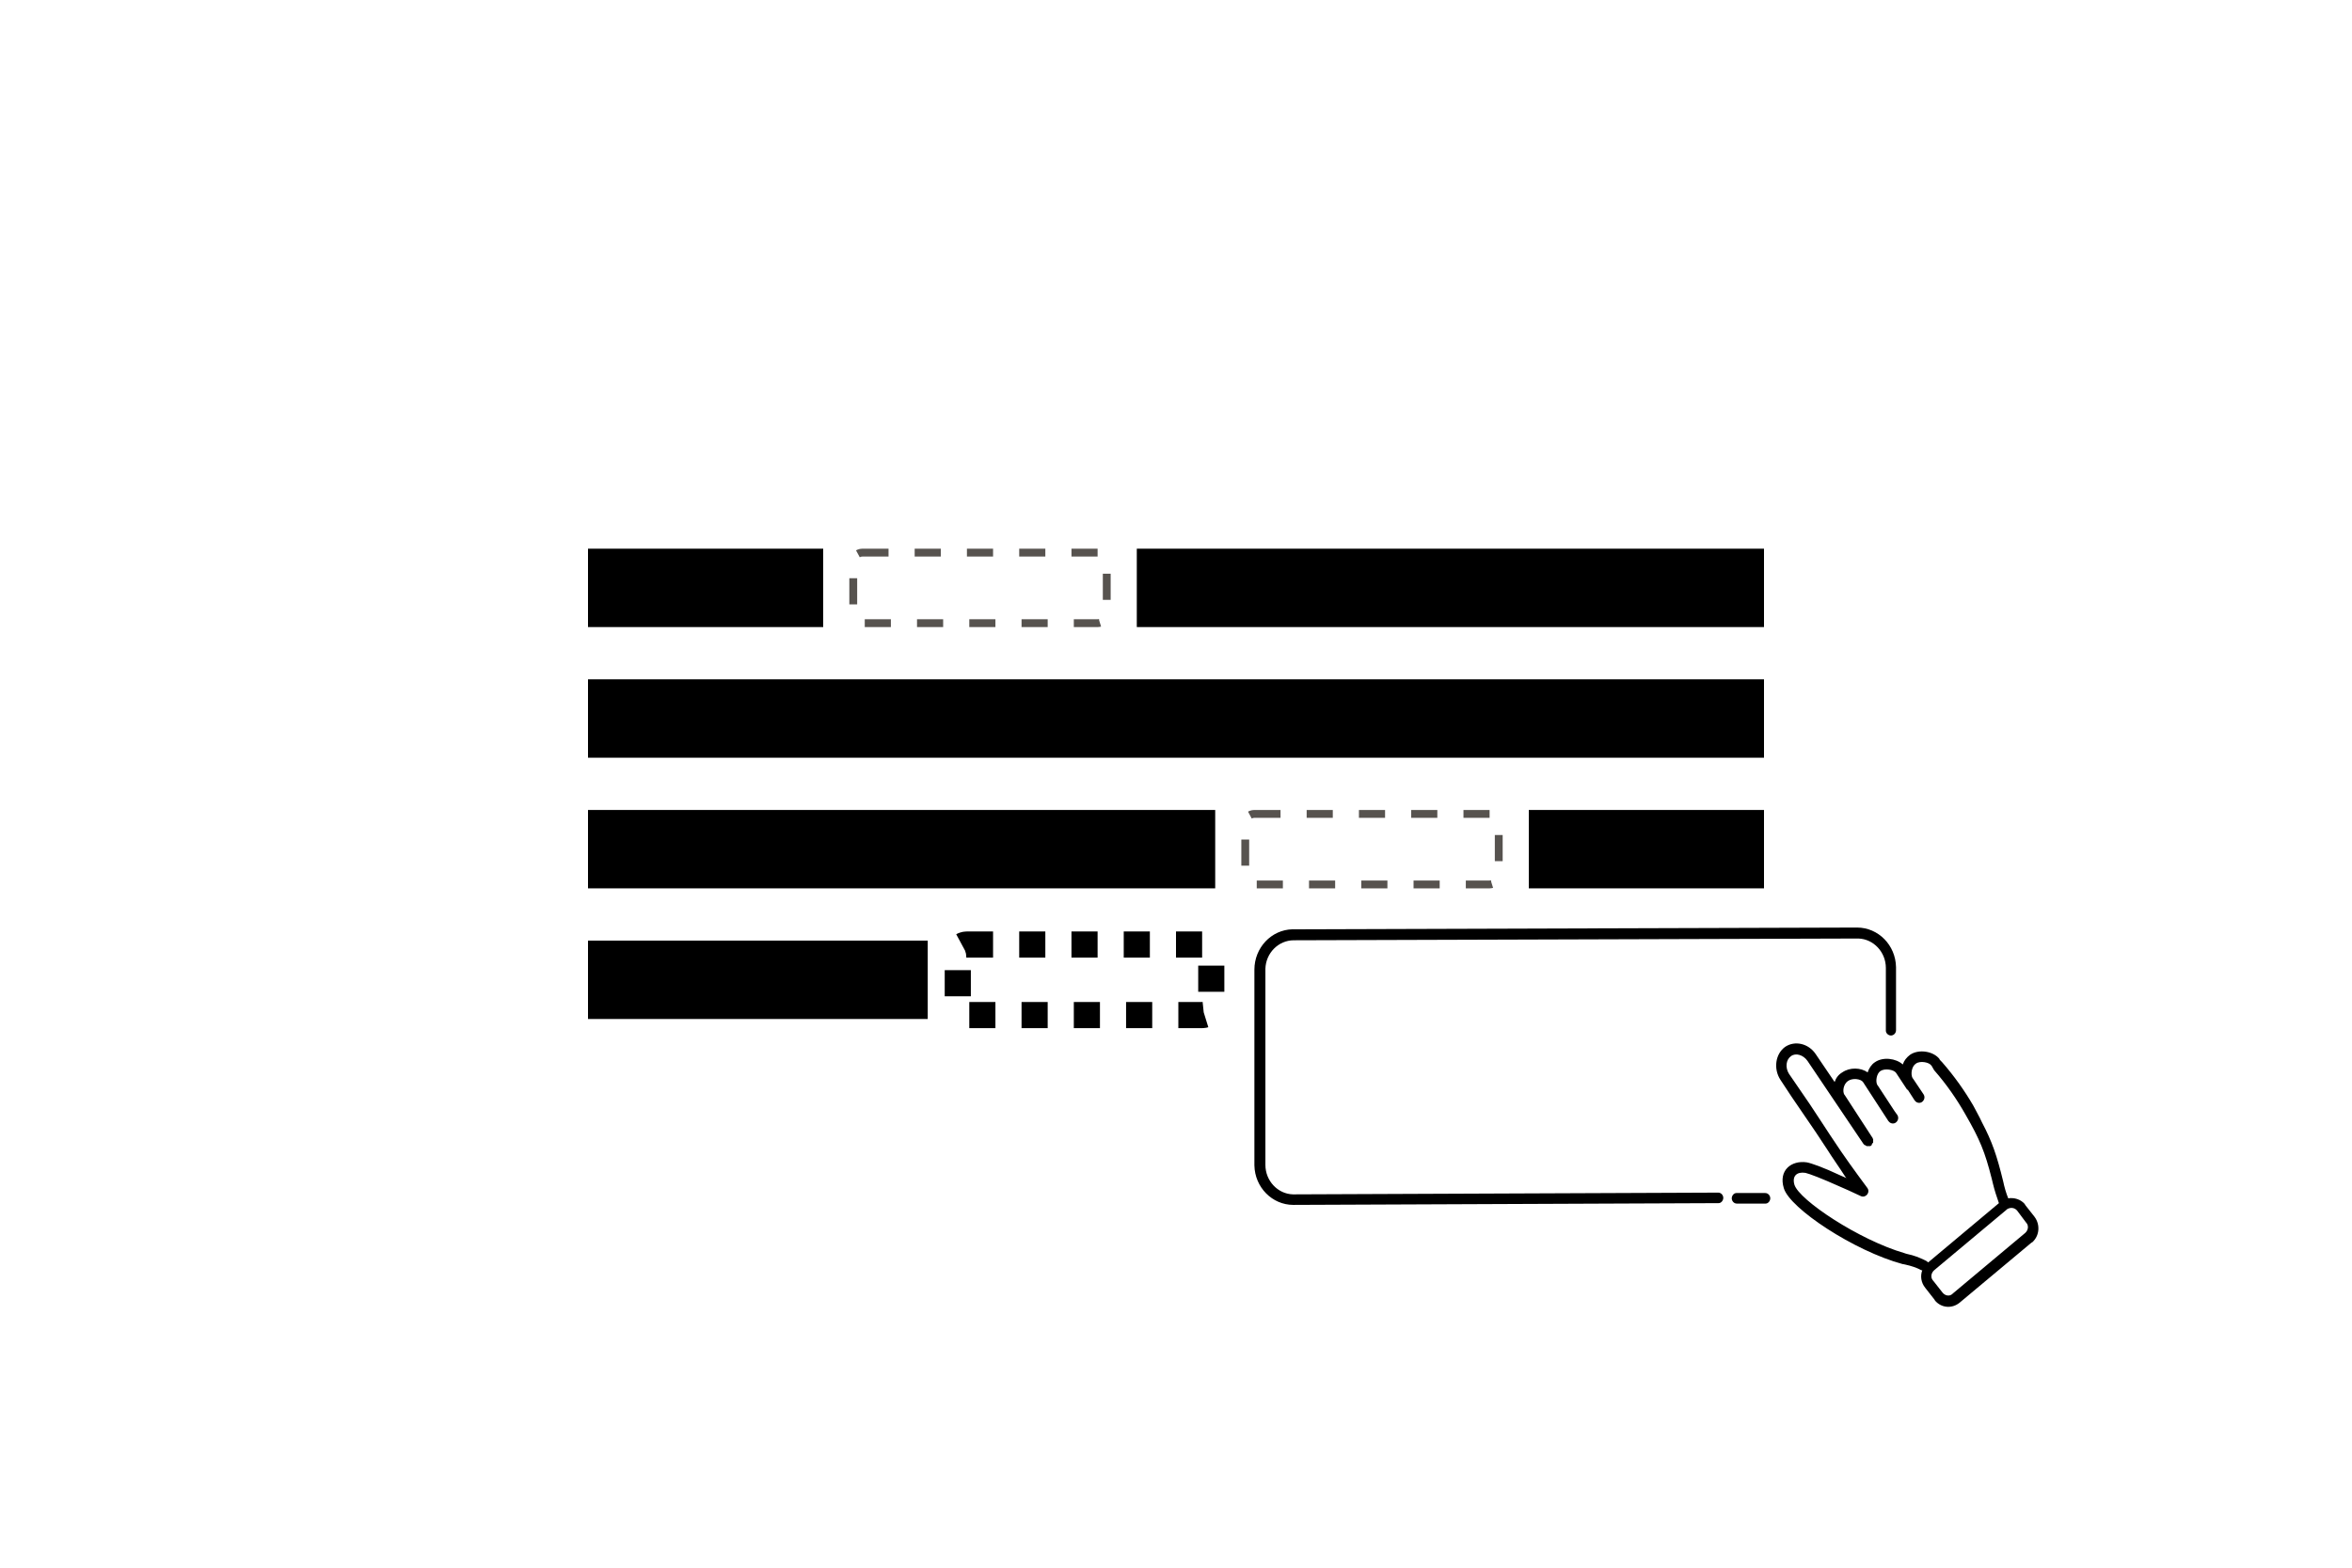 <svg width="100%" height="100%" viewBox="0 0 90 60" fill="none" xmlns="http://www.w3.org/2000/svg">
<rect x="22.5" y="21" width="9" height="3" fill="currentcolor"/>
<rect x="32.65" y="21.15" width="9.7" height="2.7" rx="0.35" stroke="#57534F" stroke-width="0.3" stroke-dasharray="1 1"/>
<rect x="43.5" y="21" width="24" height="3" fill="currentcolor"/>
<rect x="22.5" y="26" width="45" height="3" fill="currentcolor"/>
<rect x="22.5" y="31" width="24" height="3" fill="currentcolor"/>
<rect x="47.65" y="31.15" width="9.7" height="2.7" rx="0.35" stroke="#57534F" stroke-width="0.3" stroke-dasharray="1 1"/>
<rect x="58.5" y="31" width="9" height="3" fill="currentcolor"/>
<rect x="22.5" y="36" width="13" height="3" fill="currentcolor"/>
<rect x="36.65" y="36.15" width="9.7" height="2.7" rx="0.35" stroke="currentcolor" stroke-width="1" stroke-dasharray="1 1"/>
<path d="M67.546 45.661C67.659 45.661 67.74 45.762 67.74 45.863C67.74 45.964 67.659 46.065 67.562 46.065H67.546H66.46C66.347 46.065 66.266 45.964 66.266 45.863C66.266 45.762 66.347 45.661 66.444 45.661H66.46H67.546ZM69.474 40.337L70.203 41.412C70.251 41.261 70.349 41.127 70.495 41.043C70.786 40.841 71.207 40.858 71.466 41.043C71.515 40.891 71.612 40.74 71.742 40.656C72.05 40.438 72.552 40.505 72.811 40.74C72.86 40.589 72.957 40.471 73.087 40.371C73.427 40.136 73.994 40.236 74.221 40.539V40.556L74.318 40.656C74.788 41.194 75.177 41.748 75.501 42.302L75.565 42.42L75.663 42.605L75.76 42.789L75.841 42.957C76.23 43.696 76.408 44.217 76.651 45.208C76.7 45.443 76.764 45.661 76.845 45.863C77.072 45.829 77.315 45.897 77.477 46.081L77.493 46.115L77.85 46.568C78.077 46.871 78.044 47.291 77.769 47.543L77.736 47.559L74.982 49.86C74.691 50.096 74.285 50.062 74.043 49.776L74.026 49.743L73.67 49.289C73.508 49.088 73.475 48.836 73.556 48.617H73.54H73.524C73.346 48.517 73.135 48.45 72.908 48.399L72.827 48.382H72.811C70.948 47.879 68.486 46.249 68.259 45.477C68.048 44.788 68.55 44.402 69.134 44.486C69.312 44.519 69.749 44.67 70.43 44.99L70.656 45.09L70.624 45.057C70.365 44.654 70.122 44.318 69.911 43.982L69.49 43.344L68.939 42.537C68.696 42.185 68.421 41.782 68.129 41.328C67.854 40.908 67.935 40.337 68.307 40.068C68.68 39.816 69.198 39.934 69.474 40.337ZM76.797 46.283L76.781 46.3L74.01 48.617C73.897 48.718 73.864 48.886 73.962 49.004L73.978 49.021L74.334 49.474C74.431 49.592 74.593 49.625 74.707 49.525L74.723 49.508L77.493 47.19C77.607 47.089 77.639 46.921 77.542 46.804L77.526 46.787L77.186 46.333C77.088 46.216 76.926 46.199 76.797 46.283ZM68.534 40.421C68.34 40.556 68.307 40.858 68.453 41.093L69.247 42.252L69.701 42.941C69.814 43.108 69.911 43.26 70.008 43.411L70.154 43.629C70.527 44.2 70.964 44.805 71.45 45.46C71.58 45.628 71.402 45.863 71.207 45.779L70.737 45.561L70.43 45.426C69.684 45.09 69.231 44.922 69.085 44.889C68.761 44.838 68.567 45.006 68.664 45.342C68.842 45.93 71.142 47.459 72.876 47.962L72.925 47.979L72.989 47.996C73.233 48.046 73.443 48.13 73.654 48.231L73.719 48.265C73.735 48.282 73.767 48.298 73.783 48.315L76.489 46.048C76.408 45.813 76.327 45.578 76.262 45.309L76.213 45.107C75.954 44.083 75.76 43.612 75.209 42.655C74.885 42.084 74.496 41.513 74.01 40.959L73.913 40.791L73.897 40.774C73.816 40.656 73.475 40.589 73.314 40.707C73.151 40.807 73.103 41.11 73.184 41.261L73.2 41.278L73.605 41.882C73.67 41.983 73.638 42.101 73.556 42.168C73.475 42.235 73.346 42.218 73.281 42.134L73.265 42.117L73.006 41.714L72.973 41.698L72.552 41.059C72.471 40.942 72.131 40.875 71.953 40.992C71.807 41.093 71.758 41.395 71.839 41.53L71.855 41.547L72.503 42.537L72.601 42.672C72.665 42.773 72.633 42.89 72.552 42.957C72.471 43.025 72.341 43.008 72.277 42.924L72.26 42.907L71.288 41.412C71.207 41.294 70.883 41.244 70.705 41.379C70.543 41.496 70.495 41.765 70.576 41.899L70.592 41.916L71.661 43.562V43.579L71.677 43.596V43.612V43.629C71.677 43.646 71.677 43.646 71.677 43.663V43.679V43.696V43.713V43.73L71.661 43.747L71.645 43.764L71.629 43.78V43.814L71.612 43.831L71.596 43.847C71.596 43.847 71.58 43.864 71.564 43.864H71.547H71.531H71.515H71.483H71.466H71.45H71.434C71.418 43.864 71.418 43.864 71.402 43.847L71.369 43.831L71.353 43.814V43.831L71.337 43.814L71.321 43.797L71.305 43.78L69.166 40.606C69.004 40.371 68.712 40.287 68.534 40.421ZM71.061 35.5C71.872 35.5 72.536 36.172 72.552 37.012V37.062V39.43C72.552 39.548 72.455 39.632 72.358 39.632C72.26 39.632 72.163 39.548 72.163 39.447V39.43V37.045C72.163 36.441 71.693 35.937 71.11 35.92H71.078L49.507 35.987C48.923 35.987 48.437 36.474 48.421 37.079V37.112V44.586C48.421 45.191 48.891 45.695 49.474 45.712H49.507L65.748 45.645C65.861 45.645 65.942 45.745 65.942 45.846C65.942 45.947 65.861 46.048 65.764 46.048H65.748L49.49 46.115C48.681 46.115 48.016 45.443 48 44.603V44.553V37.112C48 36.272 48.648 35.584 49.458 35.567H49.507L71.061 35.5Z" fill="currentcolor"/>
</svg>
